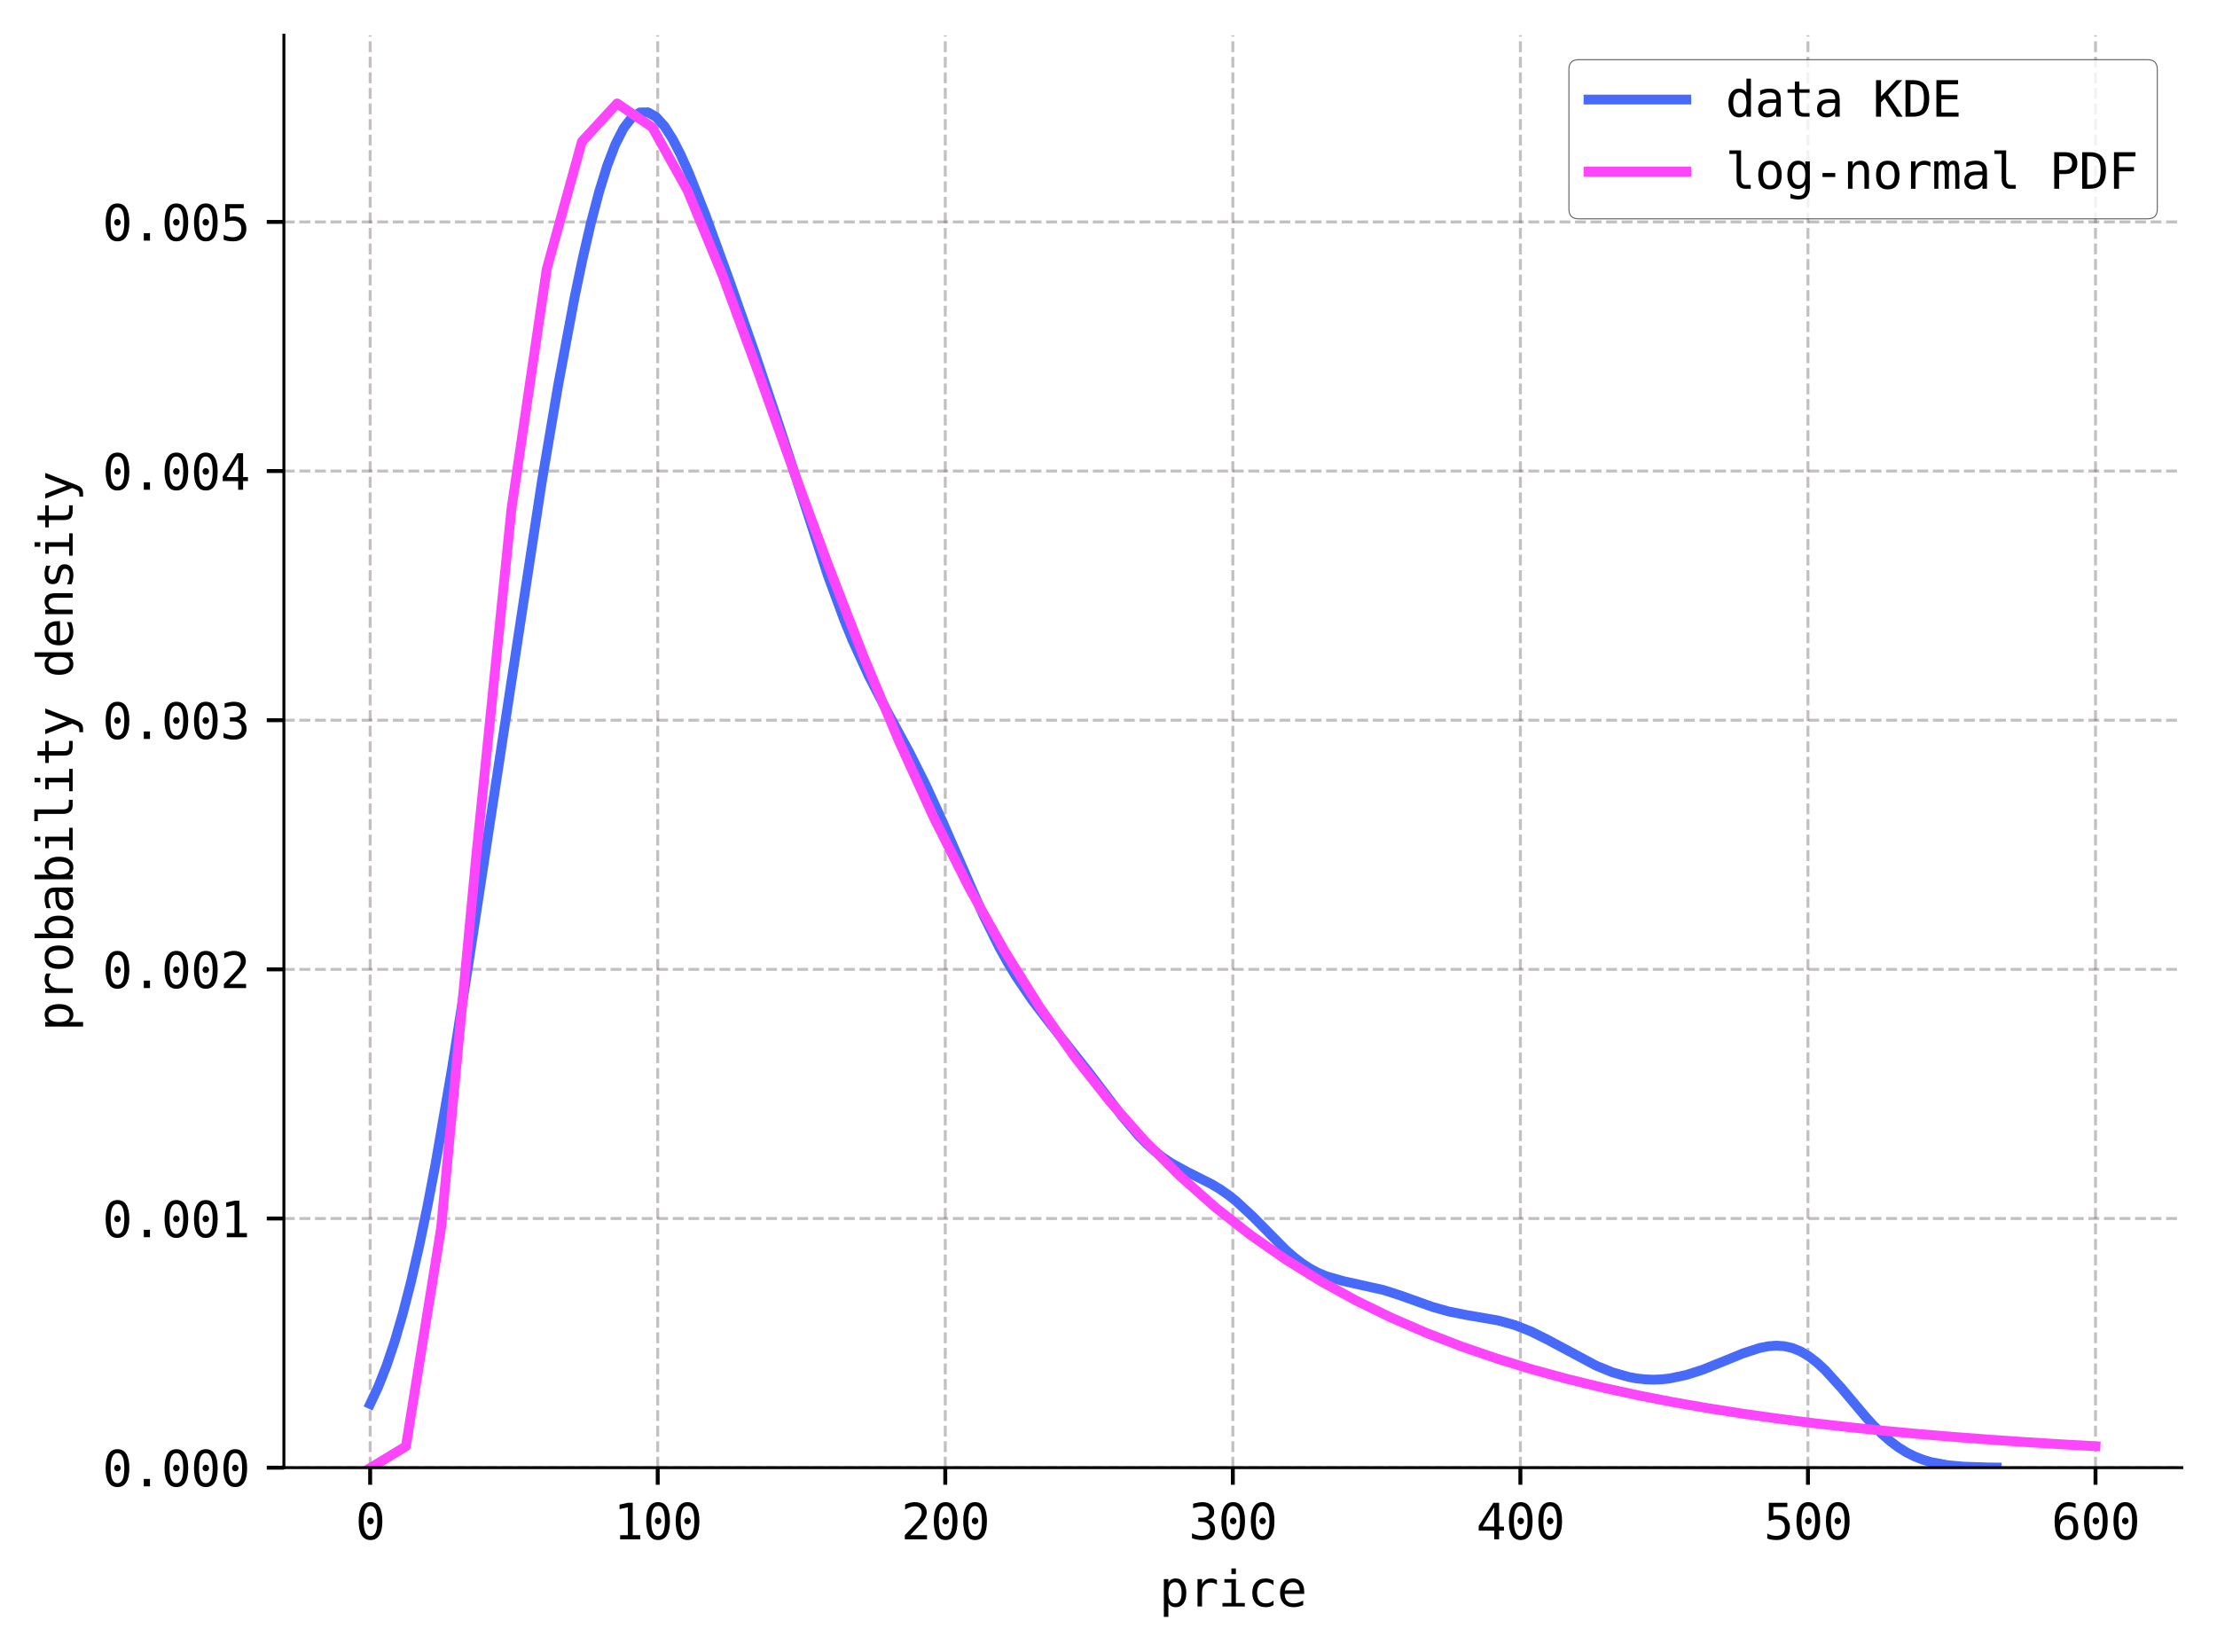 <?xml version="1.0" encoding="utf-8" standalone="no"?>
<!DOCTYPE svg PUBLIC "-//W3C//DTD SVG 1.1//EN"
  "http://www.w3.org/Graphics/SVG/1.1/DTD/svg11.dtd">
<svg xmlns:xlink="http://www.w3.org/1999/xlink" width="453.203pt" height="337.702pt" viewBox="0 0 453.203 337.702" xmlns="http://www.w3.org/2000/svg" version="1.1">
 <defs>
  <style type="text/css">*{stroke-linejoin: round; stroke-linecap: butt}</style>
 </defs>
 <g id="figure_1">
  <g id="patch_1">
   <path d="M 0 337.702 
L 453.203 337.702 
L 453.203 0 
L 0 0 
z
" style="fill: #ffffff"/>
  </g>
  <g id="axes_1">
   <g id="patch_2">
    <path d="M 58.033 300.04 
L 446.003 300.04 
L 446.003 7.2 
L 58.033 7.2 
z
" style="fill: #ffffff"/>
   </g>
   <g id="matplotlib.axis_1">
    <g id="xtick_1">
     <g id="line2d_1">
      <path d="M 75.668 300.04 
L 75.668 7.2 
" clip-path="url(#p5f08daa070)" style="fill: none; stroke-dasharray: 2.22,0.96; stroke-dashoffset: 0; stroke: #6c6066; stroke-opacity: 0.4; stroke-width: 0.6"/>
     </g>
     <g id="line2d_2">
      <defs>
       <path id="m338a77390c" d="M 0 0 
L 0 3.5 
" style="stroke: #000000; stroke-width: 0.8"/>
      </defs>
      <g>
       <use xlink:href="#m338a77390c" x="75.668" y="300.04" style="stroke: #000000; stroke-width: 0.8"/>
      </g>
     </g>
     <g id="text_1">
      <!-- 0 -->
      <g transform="translate(72.658 314.692) scale(0.1 -0.1)">
       <defs>
        <path id="DejaVuSansMono-30" d="M 1509 2344 
Q 1509 2516 1629 2641 
Q 1750 2766 1919 2766 
Q 2094 2766 2219 2641 
Q 2344 2516 2344 2344 
Q 2344 2169 2220 2047 
Q 2097 1925 1919 1925 
Q 1744 1925 1626 2044 
Q 1509 2163 1509 2344 
z
M 1925 4250 
Q 1484 4250 1267 3775 
Q 1050 3300 1050 2328 
Q 1050 1359 1267 884 
Q 1484 409 1925 409 
Q 2369 409 2586 884 
Q 2803 1359 2803 2328 
Q 2803 3300 2586 3775 
Q 2369 4250 1925 4250 
z
M 1925 4750 
Q 2672 4750 3055 4137 
Q 3438 3525 3438 2328 
Q 3438 1134 3055 521 
Q 2672 -91 1925 -91 
Q 1178 -91 797 521 
Q 416 1134 416 2328 
Q 416 3525 797 4137 
Q 1178 4750 1925 4750 
z
" transform="scale(0.016)"/>
       </defs>
       <use xlink:href="#DejaVuSansMono-30"/>
      </g>
     </g>
    </g>
    <g id="xtick_2">
     <g id="line2d_3">
      <path d="M 134.451 300.04 
L 134.451 7.2 
" clip-path="url(#p5f08daa070)" style="fill: none; stroke-dasharray: 2.22,0.96; stroke-dashoffset: 0; stroke: #6c6066; stroke-opacity: 0.4; stroke-width: 0.6"/>
     </g>
     <g id="line2d_4">
      <g>
       <use xlink:href="#m338a77390c" x="134.451" y="300.04" style="stroke: #000000; stroke-width: 0.8"/>
      </g>
     </g>
     <g id="text_2">
      <!-- 100 -->
      <g transform="translate(125.421 314.692) scale(0.1 -0.1)">
       <defs>
        <path id="DejaVuSansMono-31" d="M 844 531 
L 1825 531 
L 1825 4097 
L 769 3859 
L 769 4434 
L 1819 4666 
L 2450 4666 
L 2450 531 
L 3419 531 
L 3419 0 
L 844 0 
L 844 531 
z
" transform="scale(0.016)"/>
       </defs>
       <use xlink:href="#DejaVuSansMono-31"/>
       <use xlink:href="#DejaVuSansMono-30" x="60.205"/>
       <use xlink:href="#DejaVuSansMono-30" x="120.41"/>
      </g>
     </g>
    </g>
    <g id="xtick_3">
     <g id="line2d_5">
      <path d="M 193.234 300.04 
L 193.234 7.2 
" clip-path="url(#p5f08daa070)" style="fill: none; stroke-dasharray: 2.22,0.96; stroke-dashoffset: 0; stroke: #6c6066; stroke-opacity: 0.4; stroke-width: 0.6"/>
     </g>
     <g id="line2d_6">
      <g>
       <use xlink:href="#m338a77390c" x="193.234" y="300.04" style="stroke: #000000; stroke-width: 0.8"/>
      </g>
     </g>
     <g id="text_3">
      <!-- 200 -->
      <g transform="translate(184.204 314.692) scale(0.1 -0.1)">
       <defs>
        <path id="DejaVuSansMono-32" d="M 1166 531 
L 3309 531 
L 3309 0 
L 475 0 
L 475 531 
Q 1059 1147 1496 1619 
Q 1934 2091 2100 2284 
Q 2413 2666 2522 2902 
Q 2631 3138 2631 3384 
Q 2631 3775 2401 3997 
Q 2172 4219 1772 4219 
Q 1488 4219 1175 4116 
Q 863 4013 513 3803 
L 513 4441 
Q 834 4594 1145 4672 
Q 1456 4750 1759 4750 
Q 2444 4750 2861 4386 
Q 3278 4022 3278 3431 
Q 3278 3131 3139 2831 
Q 3000 2531 2688 2169 
Q 2513 1966 2180 1606 
Q 1847 1247 1166 531 
z
" transform="scale(0.016)"/>
       </defs>
       <use xlink:href="#DejaVuSansMono-32"/>
       <use xlink:href="#DejaVuSansMono-30" x="60.205"/>
       <use xlink:href="#DejaVuSansMono-30" x="120.41"/>
      </g>
     </g>
    </g>
    <g id="xtick_4">
     <g id="line2d_7">
      <path d="M 252.018 300.04 
L 252.018 7.2 
" clip-path="url(#p5f08daa070)" style="fill: none; stroke-dasharray: 2.22,0.96; stroke-dashoffset: 0; stroke: #6c6066; stroke-opacity: 0.4; stroke-width: 0.6"/>
     </g>
     <g id="line2d_8">
      <g>
       <use xlink:href="#m338a77390c" x="252.018" y="300.04" style="stroke: #000000; stroke-width: 0.8"/>
      </g>
     </g>
     <g id="text_4">
      <!-- 300 -->
      <g transform="translate(242.987 314.692) scale(0.1 -0.1)">
       <defs>
        <path id="DejaVuSansMono-33" d="M 2425 2497 
Q 2884 2375 3128 2064 
Q 3372 1753 3372 1288 
Q 3372 644 2939 276 
Q 2506 -91 1741 -91 
Q 1419 -91 1084 -31 
Q 750 28 428 141 
L 428 769 
Q 747 603 1056 522 
Q 1366 441 1672 441 
Q 2191 441 2469 675 
Q 2747 909 2747 1350 
Q 2747 1756 2469 1995 
Q 2191 2234 1716 2234 
L 1234 2234 
L 1234 2753 
L 1716 2753 
Q 2150 2753 2394 2943 
Q 2638 3134 2638 3475 
Q 2638 3834 2411 4026 
Q 2184 4219 1766 4219 
Q 1488 4219 1191 4156 
Q 894 4094 569 3969 
L 569 4550 
Q 947 4650 1242 4700 
Q 1538 4750 1766 4750 
Q 2447 4750 2855 4408 
Q 3263 4066 3263 3500 
Q 3263 3116 3048 2859 
Q 2834 2603 2425 2497 
z
" transform="scale(0.016)"/>
       </defs>
       <use xlink:href="#DejaVuSansMono-33"/>
       <use xlink:href="#DejaVuSansMono-30" x="60.205"/>
       <use xlink:href="#DejaVuSansMono-30" x="120.41"/>
      </g>
     </g>
    </g>
    <g id="xtick_5">
     <g id="line2d_9">
      <path d="M 310.801 300.04 
L 310.801 7.2 
" clip-path="url(#p5f08daa070)" style="fill: none; stroke-dasharray: 2.22,0.96; stroke-dashoffset: 0; stroke: #6c6066; stroke-opacity: 0.4; stroke-width: 0.6"/>
     </g>
     <g id="line2d_10">
      <g>
       <use xlink:href="#m338a77390c" x="310.801" y="300.04" style="stroke: #000000; stroke-width: 0.8"/>
      </g>
     </g>
     <g id="text_5">
      <!-- 400 -->
      <g transform="translate(301.771 314.692) scale(0.1 -0.1)">
       <defs>
        <path id="DejaVuSansMono-34" d="M 2297 4091 
L 825 1625 
L 2297 1625 
L 2297 4091 
z
M 2194 4666 
L 2925 4666 
L 2925 1625 
L 3547 1625 
L 3547 1113 
L 2925 1113 
L 2925 0 
L 2297 0 
L 2297 1113 
L 319 1113 
L 319 1709 
L 2194 4666 
z
" transform="scale(0.016)"/>
       </defs>
       <use xlink:href="#DejaVuSansMono-34"/>
       <use xlink:href="#DejaVuSansMono-30" x="60.205"/>
       <use xlink:href="#DejaVuSansMono-30" x="120.41"/>
      </g>
     </g>
    </g>
    <g id="xtick_6">
     <g id="line2d_11">
      <path d="M 369.584 300.04 
L 369.584 7.2 
" clip-path="url(#p5f08daa070)" style="fill: none; stroke-dasharray: 2.22,0.96; stroke-dashoffset: 0; stroke: #6c6066; stroke-opacity: 0.4; stroke-width: 0.6"/>
     </g>
     <g id="line2d_12">
      <g>
       <use xlink:href="#m338a77390c" x="369.584" y="300.04" style="stroke: #000000; stroke-width: 0.8"/>
      </g>
     </g>
     <g id="text_6">
      <!-- 500 -->
      <g transform="translate(360.554 314.692) scale(0.1 -0.1)">
       <defs>
        <path id="DejaVuSansMono-35" d="M 647 4666 
L 3009 4666 
L 3009 4134 
L 1222 4134 
L 1222 2988 
Q 1356 3038 1492 3061 
Q 1628 3084 1766 3084 
Q 2491 3084 2916 2656 
Q 3341 2228 3341 1497 
Q 3341 759 2895 334 
Q 2450 -91 1678 -91 
Q 1306 -91 998 -41 
Q 691 9 447 109 
L 447 750 
Q 734 594 1025 517 
Q 1316 441 1619 441 
Q 2141 441 2423 716 
Q 2706 991 2706 1497 
Q 2706 1997 2414 2275 
Q 2122 2553 1600 2553 
Q 1347 2553 1106 2495 
Q 866 2438 647 2322 
L 647 4666 
z
" transform="scale(0.016)"/>
       </defs>
       <use xlink:href="#DejaVuSansMono-35"/>
       <use xlink:href="#DejaVuSansMono-30" x="60.205"/>
       <use xlink:href="#DejaVuSansMono-30" x="120.41"/>
      </g>
     </g>
    </g>
    <g id="xtick_7">
     <g id="line2d_13">
      <path d="M 428.368 300.04 
L 428.368 7.2 
" clip-path="url(#p5f08daa070)" style="fill: none; stroke-dasharray: 2.22,0.96; stroke-dashoffset: 0; stroke: #6c6066; stroke-opacity: 0.4; stroke-width: 0.6"/>
     </g>
     <g id="line2d_14">
      <g>
       <use xlink:href="#m338a77390c" x="428.368" y="300.04" style="stroke: #000000; stroke-width: 0.8"/>
      </g>
     </g>
     <g id="text_7">
      <!-- 600 -->
      <g transform="translate(419.337 314.692) scale(0.1 -0.1)">
       <defs>
        <path id="DejaVuSansMono-36" d="M 3097 4563 
L 3097 3981 
Q 2900 4097 2678 4158 
Q 2456 4219 2216 4219 
Q 1616 4219 1306 3767 
Q 997 3316 997 2438 
Q 1147 2750 1412 2917 
Q 1678 3084 2022 3084 
Q 2697 3084 3067 2670 
Q 3438 2256 3438 1497 
Q 3438 741 3056 325 
Q 2675 -91 1984 -91 
Q 1172 -91 794 492 
Q 416 1075 416 2328 
Q 416 3509 870 4129 
Q 1325 4750 2188 4750 
Q 2419 4750 2650 4701 
Q 2881 4653 3097 4563 
z
M 1972 2591 
Q 1569 2591 1337 2300 
Q 1106 2009 1106 1497 
Q 1106 984 1337 693 
Q 1569 403 1972 403 
Q 2391 403 2603 679 
Q 2816 956 2816 1497 
Q 2816 2041 2603 2316 
Q 2391 2591 1972 2591 
z
" transform="scale(0.016)"/>
       </defs>
       <use xlink:href="#DejaVuSansMono-36"/>
       <use xlink:href="#DejaVuSansMono-30" x="60.205"/>
       <use xlink:href="#DejaVuSansMono-30" x="120.41"/>
      </g>
     </g>
    </g>
    <g id="text_8">
     <!-- price -->
     <g transform="translate(236.967 328.423) scale(0.1 -0.1)">
      <defs>
       <path id="DejaVuSansMono-70" d="M 1172 441 
L 1172 -1331 
L 594 -1331 
L 594 3500 
L 1172 3500 
L 1172 3053 
Q 1316 3313 1555 3448 
Q 1794 3584 2106 3584 
Q 2741 3584 3102 3093 
Q 3463 2603 3463 1734 
Q 3463 881 3100 395 
Q 2738 -91 2106 -91 
Q 1788 -91 1548 45 
Q 1309 181 1172 441 
z
M 2859 1747 
Q 2859 2416 2648 2756 
Q 2438 3097 2022 3097 
Q 1603 3097 1387 2755 
Q 1172 2413 1172 1747 
Q 1172 1084 1387 740 
Q 1603 397 2022 397 
Q 2438 397 2648 737 
Q 2859 1078 2859 1747 
z
" transform="scale(0.016)"/>
       <path id="DejaVuSansMono-72" d="M 3609 2778 
Q 3425 2922 3234 2987 
Q 3044 3053 2816 3053 
Q 2278 3053 1993 2715 
Q 1709 2378 1709 1741 
L 1709 0 
L 1131 0 
L 1131 3500 
L 1709 3500 
L 1709 2816 
Q 1853 3188 2151 3386 
Q 2450 3584 2859 3584 
Q 3072 3584 3256 3531 
Q 3441 3478 3609 3366 
L 3609 2778 
z
" transform="scale(0.016)"/>
       <path id="DejaVuSansMono-69" d="M 800 3500 
L 2272 3500 
L 2272 447 
L 3413 447 
L 3413 0 
L 556 0 
L 556 447 
L 1697 447 
L 1697 3053 
L 800 3053 
L 800 3500 
z
M 1697 4863 
L 2272 4863 
L 2272 4134 
L 1697 4134 
L 1697 4863 
z
" transform="scale(0.016)"/>
       <path id="DejaVuSansMono-63" d="M 3316 178 
Q 3084 44 2839 -23 
Q 2594 -91 2338 -91 
Q 1525 -91 1067 396 
Q 609 884 609 1747 
Q 609 2609 1067 3096 
Q 1525 3584 2338 3584 
Q 2591 3584 2831 3518 
Q 3072 3453 3316 3316 
L 3316 2713 
Q 3088 2916 2858 3006 
Q 2628 3097 2338 3097 
Q 1797 3097 1506 2747 
Q 1216 2397 1216 1747 
Q 1216 1100 1508 748 
Q 1800 397 2338 397 
Q 2638 397 2875 489 
Q 3113 581 3316 775 
L 3316 178 
z
" transform="scale(0.016)"/>
       <path id="DejaVuSansMono-65" d="M 3475 1894 
L 3475 1613 
L 984 1613 
L 984 1594 
Q 984 1022 1282 709 
Q 1581 397 2125 397 
Q 2400 397 2700 484 
Q 3000 572 3341 750 
L 3341 178 
Q 3013 44 2708 -23 
Q 2403 -91 2119 -91 
Q 1303 -91 843 398 
Q 384 888 384 1747 
Q 384 2584 834 3084 
Q 1284 3584 2034 3584 
Q 2703 3584 3089 3131 
Q 3475 2678 3475 1894 
z
M 2900 2063 
Q 2888 2569 2661 2833 
Q 2434 3097 2009 3097 
Q 1594 3097 1325 2822 
Q 1056 2547 1006 2059 
L 2900 2063 
z
" transform="scale(0.016)"/>
      </defs>
      <use xlink:href="#DejaVuSansMono-70"/>
      <use xlink:href="#DejaVuSansMono-72" x="60.205"/>
      <use xlink:href="#DejaVuSansMono-69" x="120.41"/>
      <use xlink:href="#DejaVuSansMono-63" x="180.615"/>
      <use xlink:href="#DejaVuSansMono-65" x="240.82"/>
     </g>
    </g>
   </g>
   <g id="matplotlib.axis_2">
    <g id="ytick_1">
     <g id="line2d_15">
      <path d="M 58.033 300.04 
L 446.003 300.04 
" clip-path="url(#p5f08daa070)" style="fill: none; stroke-dasharray: 2.22,0.96; stroke-dashoffset: 0; stroke: #6c6066; stroke-opacity: 0.4; stroke-width: 0.6"/>
     </g>
     <g id="line2d_16">
      <defs>
       <path id="m3e89e8e61c" d="M 0 0 
L -3.5 0 
" style="stroke: #000000; stroke-width: 0.8"/>
      </defs>
      <g>
       <use xlink:href="#m3e89e8e61c" x="58.033" y="300.04" style="stroke: #000000; stroke-width: 0.8"/>
      </g>
     </g>
     <g id="text_9">
      <!-- 0.000 -->
      <g transform="translate(20.931 303.866) scale(0.1 -0.1)">
       <defs>
        <path id="DejaVuSansMono-2e" d="M 1528 953 
L 2316 953 
L 2316 0 
L 1528 0 
L 1528 953 
z
" transform="scale(0.016)"/>
       </defs>
       <use xlink:href="#DejaVuSansMono-30"/>
       <use xlink:href="#DejaVuSansMono-2e" x="60.205"/>
       <use xlink:href="#DejaVuSansMono-30" x="120.41"/>
       <use xlink:href="#DejaVuSansMono-30" x="180.615"/>
       <use xlink:href="#DejaVuSansMono-30" x="240.82"/>
      </g>
     </g>
    </g>
    <g id="ytick_2">
     <g id="line2d_17">
      <path d="M 58.033 249.105 
L 446.003 249.105 
" clip-path="url(#p5f08daa070)" style="fill: none; stroke-dasharray: 2.22,0.96; stroke-dashoffset: 0; stroke: #6c6066; stroke-opacity: 0.4; stroke-width: 0.6"/>
     </g>
     <g id="line2d_18">
      <g>
       <use xlink:href="#m3e89e8e61c" x="58.033" y="249.105" style="stroke: #000000; stroke-width: 0.8"/>
      </g>
     </g>
     <g id="text_10">
      <!-- 0.001 -->
      <g transform="translate(20.931 252.931) scale(0.1 -0.1)">
       <use xlink:href="#DejaVuSansMono-30"/>
       <use xlink:href="#DejaVuSansMono-2e" x="60.205"/>
       <use xlink:href="#DejaVuSansMono-30" x="120.41"/>
       <use xlink:href="#DejaVuSansMono-30" x="180.615"/>
       <use xlink:href="#DejaVuSansMono-31" x="240.82"/>
      </g>
     </g>
    </g>
    <g id="ytick_3">
     <g id="line2d_19">
      <path d="M 58.033 198.171 
L 446.003 198.171 
" clip-path="url(#p5f08daa070)" style="fill: none; stroke-dasharray: 2.22,0.96; stroke-dashoffset: 0; stroke: #6c6066; stroke-opacity: 0.4; stroke-width: 0.6"/>
     </g>
     <g id="line2d_20">
      <g>
       <use xlink:href="#m3e89e8e61c" x="58.033" y="198.171" style="stroke: #000000; stroke-width: 0.8"/>
      </g>
     </g>
     <g id="text_11">
      <!-- 0.002 -->
      <g transform="translate(20.931 201.996) scale(0.1 -0.1)">
       <use xlink:href="#DejaVuSansMono-30"/>
       <use xlink:href="#DejaVuSansMono-2e" x="60.205"/>
       <use xlink:href="#DejaVuSansMono-30" x="120.41"/>
       <use xlink:href="#DejaVuSansMono-30" x="180.615"/>
       <use xlink:href="#DejaVuSansMono-32" x="240.82"/>
      </g>
     </g>
    </g>
    <g id="ytick_4">
     <g id="line2d_21">
      <path d="M 58.033 147.236 
L 446.003 147.236 
" clip-path="url(#p5f08daa070)" style="fill: none; stroke-dasharray: 2.22,0.96; stroke-dashoffset: 0; stroke: #6c6066; stroke-opacity: 0.4; stroke-width: 0.6"/>
     </g>
     <g id="line2d_22">
      <g>
       <use xlink:href="#m3e89e8e61c" x="58.033" y="147.236" style="stroke: #000000; stroke-width: 0.8"/>
      </g>
     </g>
     <g id="text_12">
      <!-- 0.003 -->
      <g transform="translate(20.931 151.062) scale(0.1 -0.1)">
       <use xlink:href="#DejaVuSansMono-30"/>
       <use xlink:href="#DejaVuSansMono-2e" x="60.205"/>
       <use xlink:href="#DejaVuSansMono-30" x="120.41"/>
       <use xlink:href="#DejaVuSansMono-30" x="180.615"/>
       <use xlink:href="#DejaVuSansMono-33" x="240.82"/>
      </g>
     </g>
    </g>
    <g id="ytick_5">
     <g id="line2d_23">
      <path d="M 58.033 96.301 
L 446.003 96.301 
" clip-path="url(#p5f08daa070)" style="fill: none; stroke-dasharray: 2.22,0.96; stroke-dashoffset: 0; stroke: #6c6066; stroke-opacity: 0.4; stroke-width: 0.6"/>
     </g>
     <g id="line2d_24">
      <g>
       <use xlink:href="#m3e89e8e61c" x="58.033" y="96.301" style="stroke: #000000; stroke-width: 0.8"/>
      </g>
     </g>
     <g id="text_13">
      <!-- 0.004 -->
      <g transform="translate(20.931 100.127) scale(0.1 -0.1)">
       <use xlink:href="#DejaVuSansMono-30"/>
       <use xlink:href="#DejaVuSansMono-2e" x="60.205"/>
       <use xlink:href="#DejaVuSansMono-30" x="120.41"/>
       <use xlink:href="#DejaVuSansMono-30" x="180.615"/>
       <use xlink:href="#DejaVuSansMono-34" x="240.82"/>
      </g>
     </g>
    </g>
    <g id="ytick_6">
     <g id="line2d_25">
      <path d="M 58.033 45.366 
L 446.003 45.366 
" clip-path="url(#p5f08daa070)" style="fill: none; stroke-dasharray: 2.22,0.96; stroke-dashoffset: 0; stroke: #6c6066; stroke-opacity: 0.4; stroke-width: 0.6"/>
     </g>
     <g id="line2d_26">
      <g>
       <use xlink:href="#m3e89e8e61c" x="58.033" y="45.366" style="stroke: #000000; stroke-width: 0.8"/>
      </g>
     </g>
     <g id="text_14">
      <!-- 0.005 -->
      <g transform="translate(20.931 49.192) scale(0.1 -0.1)">
       <use xlink:href="#DejaVuSansMono-30"/>
       <use xlink:href="#DejaVuSansMono-2e" x="60.205"/>
       <use xlink:href="#DejaVuSansMono-30" x="120.41"/>
       <use xlink:href="#DejaVuSansMono-30" x="180.615"/>
       <use xlink:href="#DejaVuSansMono-35" x="240.82"/>
      </g>
     </g>
    </g>
    <g id="text_15">
     <!-- probability density -->
     <g transform="translate(14.852 210.813) rotate(-90) scale(0.1 -0.1)">
      <defs>
       <path id="DejaVuSansMono-6f" d="M 1925 3097 
Q 1488 3097 1263 2756 
Q 1038 2416 1038 1747 
Q 1038 1081 1263 739 
Q 1488 397 1925 397 
Q 2366 397 2591 739 
Q 2816 1081 2816 1747 
Q 2816 2416 2591 2756 
Q 2366 3097 1925 3097 
z
M 1925 3584 
Q 2653 3584 3039 3112 
Q 3425 2641 3425 1747 
Q 3425 850 3040 379 
Q 2656 -91 1925 -91 
Q 1197 -91 812 379 
Q 428 850 428 1747 
Q 428 2641 812 3112 
Q 1197 3584 1925 3584 
z
" transform="scale(0.016)"/>
       <path id="DejaVuSansMono-62" d="M 2869 1747 
Q 2869 2416 2656 2756 
Q 2444 3097 2028 3097 
Q 1609 3097 1393 2755 
Q 1178 2413 1178 1747 
Q 1178 1084 1393 740 
Q 1609 397 2028 397 
Q 2444 397 2656 737 
Q 2869 1078 2869 1747 
z
M 1178 3053 
Q 1316 3309 1558 3446 
Q 1800 3584 2119 3584 
Q 2750 3584 3112 3098 
Q 3475 2613 3475 1759 
Q 3475 894 3111 401 
Q 2747 -91 2113 -91 
Q 1800 -91 1561 45 
Q 1322 181 1178 441 
L 1178 0 
L 603 0 
L 603 4863 
L 1178 4863 
L 1178 3053 
z
" transform="scale(0.016)"/>
       <path id="DejaVuSansMono-61" d="M 2194 1759 
L 2003 1759 
Q 1500 1759 1245 1582 
Q 991 1406 991 1056 
Q 991 741 1181 566 
Q 1372 391 1709 391 
Q 2184 391 2456 720 
Q 2728 1050 2731 1631 
L 2731 1759 
L 2194 1759 
z
M 3309 1997 
L 3309 0 
L 2731 0 
L 2731 519 
Q 2547 206 2267 57 
Q 1988 -91 1588 -91 
Q 1053 -91 734 211 
Q 416 513 416 1019 
Q 416 1603 808 1906 
Q 1200 2209 1959 2209 
L 2731 2209 
L 2731 2300 
Q 2728 2719 2518 2908 
Q 2309 3097 1850 3097 
Q 1556 3097 1256 3012 
Q 956 2928 672 2766 
L 672 3341 
Q 991 3463 1283 3523 
Q 1575 3584 1850 3584 
Q 2284 3584 2592 3456 
Q 2900 3328 3091 3072 
Q 3209 2916 3259 2686 
Q 3309 2456 3309 1997 
z
" transform="scale(0.016)"/>
       <path id="DejaVuSansMono-6c" d="M 1997 1269 
Q 1997 881 2139 684 
Q 2281 488 2559 488 
L 3231 488 
L 3231 0 
L 2503 0 
Q 1988 0 1705 331 
Q 1422 663 1422 1269 
L 1422 4447 
L 500 4447 
L 500 4897 
L 1997 4897 
L 1997 1269 
z
" transform="scale(0.016)"/>
       <path id="DejaVuSansMono-74" d="M 1919 4494 
L 1919 3500 
L 3225 3500 
L 3225 3053 
L 1919 3053 
L 1919 1153 
Q 1919 766 2066 612 
Q 2213 459 2578 459 
L 3225 459 
L 3225 0 
L 2522 0 
Q 1875 0 1609 259 
Q 1344 519 1344 1153 
L 1344 3053 
L 409 3053 
L 409 3500 
L 1344 3500 
L 1344 4494 
L 1919 4494 
z
" transform="scale(0.016)"/>
       <path id="DejaVuSansMono-79" d="M 2681 1125 
Q 2538 759 2316 163 
Q 2006 -663 1900 -844 
Q 1756 -1088 1540 -1209 
Q 1325 -1331 1038 -1331 
L 575 -1331 
L 575 -850 
L 916 -850 
Q 1169 -850 1312 -703 
Q 1456 -556 1678 56 
L 325 3500 
L 934 3500 
L 1972 763 
L 2994 3500 
L 3603 3500 
L 2681 1125 
z
" transform="scale(0.016)"/>
       <path id="DejaVuSansMono-20" transform="scale(0.016)"/>
       <path id="DejaVuSansMono-64" d="M 2681 3053 
L 2681 4863 
L 3256 4863 
L 3256 0 
L 2681 0 
L 2681 441 
Q 2538 181 2298 45 
Q 2059 -91 1747 -91 
Q 1113 -91 748 401 
Q 384 894 384 1759 
Q 384 2613 750 3098 
Q 1116 3584 1747 3584 
Q 2063 3584 2303 3448 
Q 2544 3313 2681 3053 
z
M 991 1747 
Q 991 1078 1203 737 
Q 1416 397 1831 397 
Q 2247 397 2464 740 
Q 2681 1084 2681 1747 
Q 2681 2413 2464 2755 
Q 2247 3097 1831 3097 
Q 1416 3097 1203 2756 
Q 991 2416 991 1747 
z
" transform="scale(0.016)"/>
       <path id="DejaVuSansMono-6e" d="M 3284 2169 
L 3284 0 
L 2706 0 
L 2706 2169 
Q 2706 2641 2540 2862 
Q 2375 3084 2022 3084 
Q 1619 3084 1401 2798 
Q 1184 2513 1184 1978 
L 1184 0 
L 609 0 
L 609 3500 
L 1184 3500 
L 1184 2975 
Q 1338 3275 1600 3429 
Q 1863 3584 2222 3584 
Q 2756 3584 3020 3232 
Q 3284 2881 3284 2169 
z
" transform="scale(0.016)"/>
       <path id="DejaVuSansMono-73" d="M 3041 3378 
L 3041 2816 
Q 2794 2959 2544 3031 
Q 2294 3103 2034 3103 
Q 1644 3103 1451 2976 
Q 1259 2850 1259 2591 
Q 1259 2356 1403 2240 
Q 1547 2125 2119 2016 
L 2350 1972 
Q 2778 1891 2998 1647 
Q 3219 1403 3219 1013 
Q 3219 494 2850 201 
Q 2481 -91 1825 -91 
Q 1566 -91 1281 -36 
Q 997 19 666 128 
L 666 722 
Q 988 556 1281 473 
Q 1575 391 1838 391 
Q 2219 391 2428 545 
Q 2638 700 2638 978 
Q 2638 1378 1872 1531 
L 1847 1538 
L 1631 1581 
Q 1134 1678 906 1908 
Q 678 2138 678 2534 
Q 678 3038 1018 3311 
Q 1359 3584 1991 3584 
Q 2272 3584 2531 3532 
Q 2791 3481 3041 3378 
z
" transform="scale(0.016)"/>
      </defs>
      <use xlink:href="#DejaVuSansMono-70"/>
      <use xlink:href="#DejaVuSansMono-72" x="60.205"/>
      <use xlink:href="#DejaVuSansMono-6f" x="120.41"/>
      <use xlink:href="#DejaVuSansMono-62" x="180.615"/>
      <use xlink:href="#DejaVuSansMono-61" x="240.82"/>
      <use xlink:href="#DejaVuSansMono-62" x="301.025"/>
      <use xlink:href="#DejaVuSansMono-69" x="361.23"/>
      <use xlink:href="#DejaVuSansMono-6c" x="421.436"/>
      <use xlink:href="#DejaVuSansMono-69" x="481.641"/>
      <use xlink:href="#DejaVuSansMono-74" x="541.846"/>
      <use xlink:href="#DejaVuSansMono-79" x="602.051"/>
      <use xlink:href="#DejaVuSansMono-20" x="662.256"/>
      <use xlink:href="#DejaVuSansMono-64" x="722.461"/>
      <use xlink:href="#DejaVuSansMono-65" x="782.666"/>
      <use xlink:href="#DejaVuSansMono-6e" x="842.871"/>
      <use xlink:href="#DejaVuSansMono-73" x="903.076"/>
      <use xlink:href="#DejaVuSansMono-69" x="963.281"/>
      <use xlink:href="#DejaVuSansMono-74" x="1023.486"/>
      <use xlink:href="#DejaVuSansMono-79" x="1083.691"/>
     </g>
    </g>
   </g>
   <g id="line2d_27">
    <path d="M 75.668 287.025 
L 77.339 283.458 
L 79.009 279.214 
L 80.68 274.246 
L 82.351 268.518 
L 84.022 262.01 
L 85.693 254.724 
L 87.363 246.683 
L 89.034 237.93 
L 92.376 218.569 
L 95.718 197.353 
L 110.755 98.519 
L 114.096 78.761 
L 117.438 60.877 
L 119.109 52.877 
L 120.78 45.644 
L 122.451 39.282 
L 124.121 33.88 
L 125.792 29.513 
L 127.463 26.23 
L 129.134 24.056 
L 130.805 22.981 
L 132.475 22.964 
L 134.146 23.935 
L 135.817 25.791 
L 137.488 28.411 
L 139.159 31.66 
L 140.829 35.401 
L 144.171 43.851 
L 149.184 57.609 
L 154.196 71.871 
L 159.208 86.848 
L 169.233 117.653 
L 172.575 126.722 
L 174.246 130.823 
L 177.587 138.165 
L 180.929 144.634 
L 185.941 153.906 
L 189.283 160.571 
L 192.625 167.879 
L 200.979 187.008 
L 204.32 193.747 
L 205.991 196.761 
L 207.662 199.536 
L 211.004 204.463 
L 214.345 208.824 
L 222.699 219.387 
L 229.382 228.189 
L 232.724 232.122 
L 234.395 233.833 
L 236.066 235.344 
L 237.737 236.652 
L 239.407 237.772 
L 242.749 239.597 
L 247.761 242.121 
L 249.432 243.132 
L 251.103 244.295 
L 252.774 245.624 
L 256.115 248.731 
L 262.799 255.495 
L 264.47 256.966 
L 266.14 258.254 
L 267.811 259.339 
L 269.482 260.221 
L 271.153 260.915 
L 274.494 261.873 
L 282.848 263.731 
L 286.19 264.81 
L 292.873 267.197 
L 296.215 268.131 
L 299.557 268.8 
L 306.24 269.949 
L 309.581 270.866 
L 312.923 272.178 
L 316.265 273.835 
L 326.29 279.195 
L 329.631 280.553 
L 332.973 281.506 
L 334.644 281.81 
L 336.314 281.992 
L 337.985 282.05 
L 339.656 281.985 
L 341.327 281.8 
L 344.668 281.101 
L 348.01 280.034 
L 353.023 278.019 
L 356.364 276.654 
L 359.706 275.569 
L 361.377 275.234 
L 363.047 275.097 
L 364.718 275.202 
L 366.389 275.581 
L 368.06 276.26 
L 369.731 277.245 
L 371.401 278.525 
L 373.072 280.07 
L 376.414 283.748 
L 381.426 289.708 
L 383.097 291.538 
L 384.768 293.2 
L 386.439 294.662 
L 388.11 295.911 
L 389.78 296.946 
L 391.451 297.777 
L 393.122 298.426 
L 394.793 298.917 
L 398.134 299.537 
L 401.476 299.837 
L 406.488 299.998 
L 408.159 300.016 
L 408.159 300.016 
" clip-path="url(#p5f08daa070)" style="fill: none; stroke: #486afb; stroke-width: 2; stroke-linecap: square"/>
   </g>
   <g id="line2d_28">
    <path d="M 75.78 300.04 
L 82.975 295.689 
L 90.171 251.044 
L 97.367 174.851 
L 104.562 104.006 
L 111.758 55.019 
L 118.954 28.957 
L 126.149 21.145 
L 133.345 26.036 
L 140.541 38.938 
L 147.736 56.364 
L 154.932 75.905 
L 162.128 95.977 
L 169.323 115.593 
L 176.519 134.176 
L 183.715 151.419 
L 190.91 167.193 
L 198.106 181.48 
L 205.302 194.33 
L 212.497 205.828 
L 219.693 216.082 
L 226.889 225.202 
L 234.084 233.302 
L 241.28 240.488 
L 248.476 246.86 
L 255.671 252.51 
L 262.867 257.52 
L 270.063 261.964 
L 277.259 265.908 
L 284.454 269.411 
L 291.65 272.525 
L 298.846 275.295 
L 306.041 277.761 
L 313.237 279.96 
L 320.433 281.921 
L 327.628 283.674 
L 334.824 285.24 
L 342.02 286.643 
L 349.215 287.899 
L 356.411 289.026 
L 363.607 290.039 
L 370.802 290.949 
L 377.998 291.768 
L 385.194 292.505 
L 392.389 293.171 
L 399.585 293.771 
L 406.781 294.314 
L 413.976 294.805 
L 421.172 295.25 
L 428.368 295.653 
" clip-path="url(#p5f08daa070)" style="fill: none; stroke: #fd46fc; stroke-width: 2; stroke-linecap: square"/>
   </g>
   <g id="patch_3">
    <path d="M 58.033 300.04 
L 58.033 7.2 
" style="fill: none; stroke: #000000; stroke-width: 0.6; stroke-linejoin: miter; stroke-linecap: square"/>
   </g>
   <g id="patch_4">
    <path d="M 58.033 300.04 
L 446.003 300.04 
" style="fill: none; stroke: #000000; stroke-width: 0.6; stroke-linejoin: miter; stroke-linecap: square"/>
   </g>
   <g id="legend_1">
    <g id="patch_5">
     <path d="M 322.718 44.731 
L 439.003 44.731 
Q 441.003 44.731 441.003 42.731 
L 441.003 14.2 
Q 441.003 12.2 439.003 12.2 
L 322.718 12.2 
Q 320.718 12.2 320.718 14.2 
L 320.718 42.731 
Q 320.718 44.731 322.718 44.731 
z
" style="fill: #ffffff; opacity: 0.8; stroke: #333333; stroke-width: 0.2; stroke-linejoin: miter"/>
    </g>
    <g id="line2d_29">
     <path d="M 324.718 20.352 
L 334.718 20.352 
L 344.718 20.352 
" style="fill: none; stroke: #486afb; stroke-width: 2; stroke-linecap: square"/>
    </g>
    <g id="text_16">
     <!-- data KDE -->
     <g transform="translate(352.718 23.852) scale(0.1 -0.1)">
      <defs>
       <path id="DejaVuSansMono-4b" d="M 428 4666 
L 1063 4666 
L 1063 2591 
L 3034 4666 
L 3775 4666 
L 1959 2759 
L 3828 0 
L 3066 0 
L 1544 2338 
L 1063 1825 
L 1063 0 
L 428 0 
L 428 4666 
z
" transform="scale(0.016)"/>
       <path id="DejaVuSansMono-44" d="M 1363 519 
Q 2159 519 2475 911 
Q 2791 1303 2791 2328 
Q 2791 3363 2477 3755 
Q 2163 4147 1363 4147 
L 1063 4147 
L 1063 519 
L 1363 519 
z
M 1375 4666 
Q 2444 4666 2950 4097 
Q 3456 3528 3456 2328 
Q 3456 1134 2950 567 
Q 2444 0 1375 0 
L 428 0 
L 428 4666 
L 1375 4666 
z
" transform="scale(0.016)"/>
       <path id="DejaVuSansMono-45" d="M 616 4666 
L 3384 4666 
L 3384 4134 
L 1247 4134 
L 1247 2753 
L 3291 2753 
L 3291 2222 
L 1247 2222 
L 1247 531 
L 3444 531 
L 3444 0 
L 616 0 
L 616 4666 
z
" transform="scale(0.016)"/>
      </defs>
      <use xlink:href="#DejaVuSansMono-64"/>
      <use xlink:href="#DejaVuSansMono-61" x="60.205"/>
      <use xlink:href="#DejaVuSansMono-74" x="120.41"/>
      <use xlink:href="#DejaVuSansMono-61" x="180.615"/>
      <use xlink:href="#DejaVuSansMono-20" x="240.82"/>
      <use xlink:href="#DejaVuSansMono-4b" x="301.025"/>
      <use xlink:href="#DejaVuSansMono-44" x="361.23"/>
      <use xlink:href="#DejaVuSansMono-45" x="421.436"/>
     </g>
    </g>
    <g id="line2d_30">
     <path d="M 324.718 35.083 
L 334.718 35.083 
L 344.718 35.083 
" style="fill: none; stroke: #fd46fc; stroke-width: 2; stroke-linecap: square"/>
    </g>
    <g id="text_17">
     <!-- log-normal PDF -->
     <g transform="translate(352.718 38.583) scale(0.1 -0.1)">
      <defs>
       <path id="DejaVuSansMono-67" d="M 2681 1778 
Q 2681 2425 2470 2761 
Q 2259 3097 1856 3097 
Q 1434 3097 1212 2761 
Q 991 2425 991 1778 
Q 991 1131 1214 792 
Q 1438 453 1863 453 
Q 2259 453 2470 793 
Q 2681 1134 2681 1778 
z
M 3256 225 
Q 3256 -563 2884 -969 
Q 2513 -1375 1791 -1375 
Q 1553 -1375 1293 -1331 
Q 1034 -1288 775 -1203 
L 775 -634 
Q 1081 -778 1331 -847 
Q 1581 -916 1791 -916 
Q 2256 -916 2468 -662 
Q 2681 -409 2681 141 
L 2681 166 
L 2681 556 
Q 2544 263 2306 119 
Q 2069 -25 1728 -25 
Q 1116 -25 750 465 
Q 384 956 384 1778 
Q 384 2603 750 3093 
Q 1116 3584 1728 3584 
Q 2066 3584 2300 3450 
Q 2534 3316 2681 3034 
L 2681 3488 
L 3256 3488 
L 3256 225 
z
" transform="scale(0.016)"/>
       <path id="DejaVuSansMono-2d" d="M 1113 2009 
L 2741 2009 
L 2741 1497 
L 1113 1497 
L 1113 2009 
z
" transform="scale(0.016)"/>
       <path id="DejaVuSansMono-6d" d="M 2113 3144 
Q 2219 3369 2383 3476 
Q 2547 3584 2778 3584 
Q 3200 3584 3373 3257 
Q 3547 2931 3547 2028 
L 3547 0 
L 3022 0 
L 3022 2003 
Q 3022 2744 2939 2923 
Q 2856 3103 2638 3103 
Q 2388 3103 2295 2911 
Q 2203 2719 2203 2003 
L 2203 0 
L 1678 0 
L 1678 2003 
Q 1678 2753 1589 2928 
Q 1500 3103 1269 3103 
Q 1041 3103 952 2911 
Q 863 2719 863 2003 
L 863 0 
L 341 0 
L 341 3500 
L 863 3500 
L 863 3200 
Q 966 3388 1120 3486 
Q 1275 3584 1472 3584 
Q 1709 3584 1867 3475 
Q 2025 3366 2113 3144 
z
" transform="scale(0.016)"/>
       <path id="DejaVuSansMono-50" d="M 1247 4147 
L 1247 2394 
L 1978 2394 
Q 2416 2394 2661 2625 
Q 2906 2856 2906 3272 
Q 2906 3688 2662 3917 
Q 2419 4147 1978 4147 
L 1247 4147 
z
M 616 4666 
L 1978 4666 
Q 2759 4666 3162 4311 
Q 3566 3956 3566 3272 
Q 3566 2581 3164 2228 
Q 2763 1875 1978 1875 
L 1247 1875 
L 1247 0 
L 616 0 
L 616 4666 
z
" transform="scale(0.016)"/>
       <path id="DejaVuSansMono-46" d="M 728 4666 
L 3475 4666 
L 3475 4134 
L 1363 4134 
L 1363 2759 
L 3278 2759 
L 3278 2228 
L 1363 2228 
L 1363 0 
L 728 0 
L 728 4666 
z
" transform="scale(0.016)"/>
      </defs>
      <use xlink:href="#DejaVuSansMono-6c"/>
      <use xlink:href="#DejaVuSansMono-6f" x="60.205"/>
      <use xlink:href="#DejaVuSansMono-67" x="120.41"/>
      <use xlink:href="#DejaVuSansMono-2d" x="180.615"/>
      <use xlink:href="#DejaVuSansMono-6e" x="240.82"/>
      <use xlink:href="#DejaVuSansMono-6f" x="301.025"/>
      <use xlink:href="#DejaVuSansMono-72" x="361.23"/>
      <use xlink:href="#DejaVuSansMono-6d" x="421.436"/>
      <use xlink:href="#DejaVuSansMono-61" x="481.641"/>
      <use xlink:href="#DejaVuSansMono-6c" x="541.846"/>
      <use xlink:href="#DejaVuSansMono-20" x="602.051"/>
      <use xlink:href="#DejaVuSansMono-50" x="662.256"/>
      <use xlink:href="#DejaVuSansMono-44" x="722.461"/>
      <use xlink:href="#DejaVuSansMono-46" x="782.666"/>
     </g>
    </g>
   </g>
  </g>
 </g>
 <defs>
  <clipPath id="p5f08daa070">
   <rect x="58.033" y="7.2" width="387.97" height="292.84"/>
  </clipPath>
 </defs>
</svg>